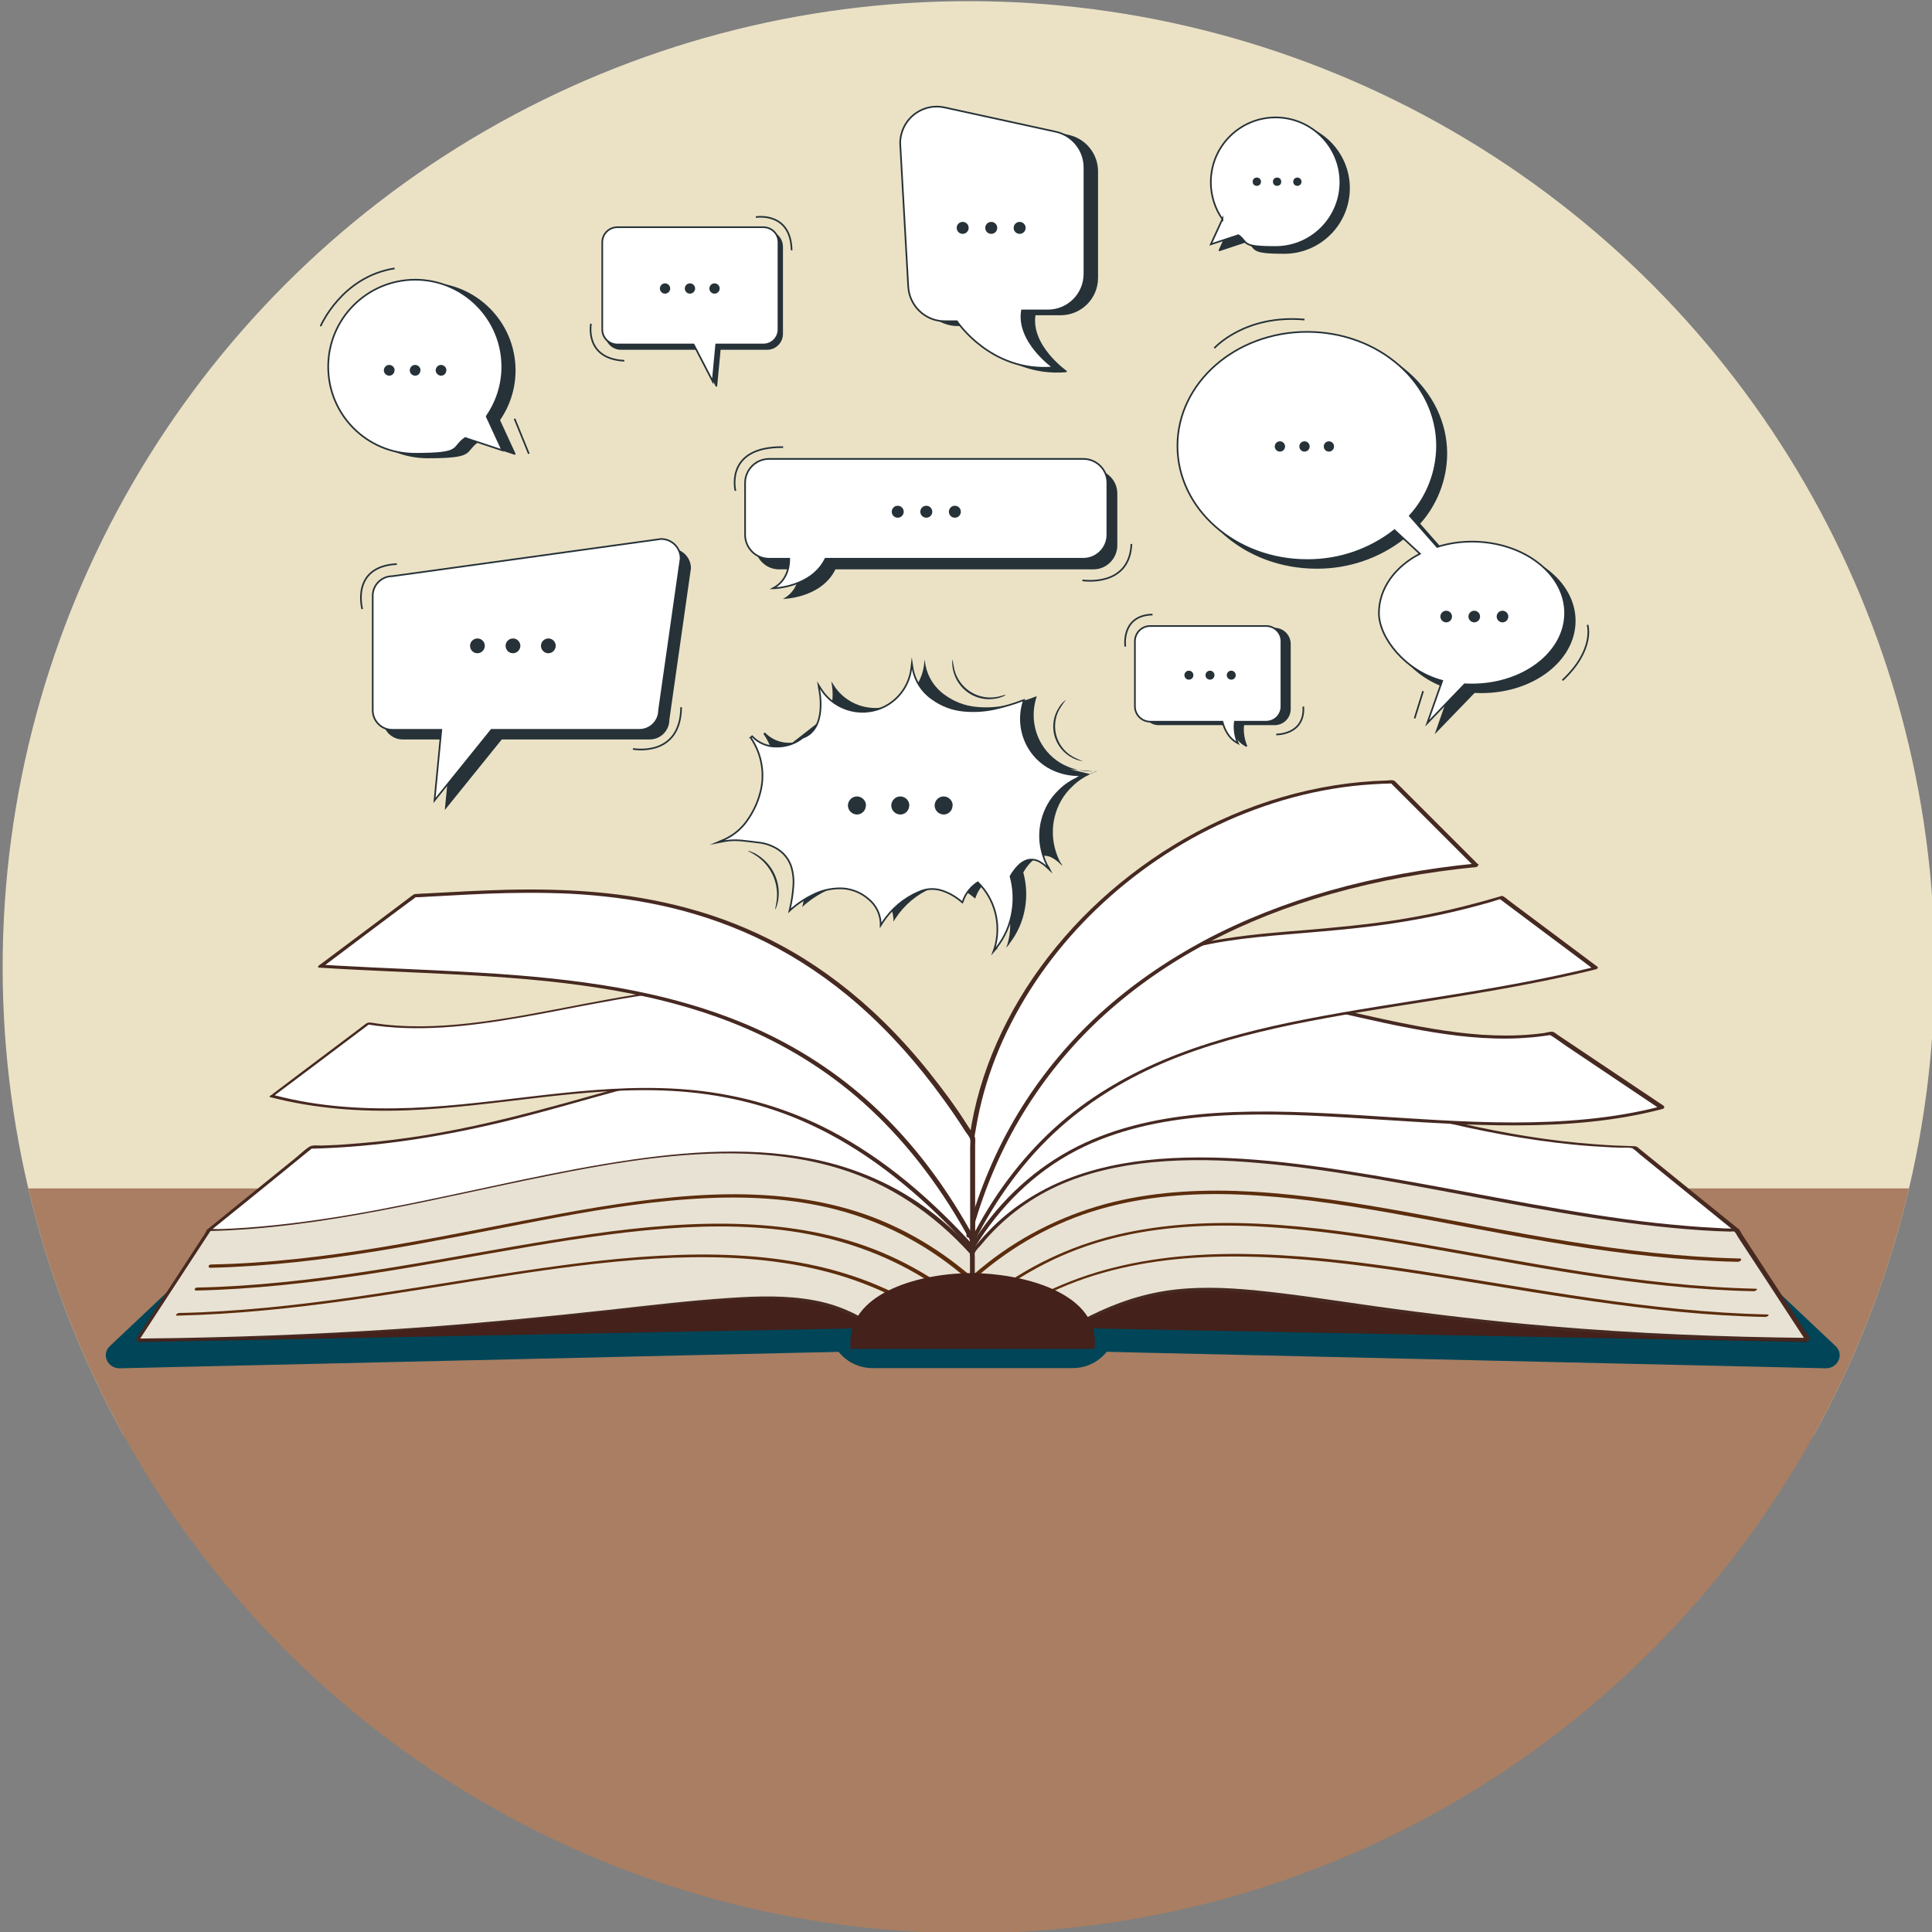 <?xml version="1.0" encoding="UTF-8"?>
<svg id="Layer_3" xmlns="http://www.w3.org/2000/svg" xmlns:xlink="http://www.w3.org/1999/xlink" version="1.1" viewBox="0 0 1163.2 1163.2">
  <rect x="0" y="0" width="1163.2" height="1163.2" fill="#808080" stroke="none"/>
  <!-- Generator: Adobe Illustrator 29.1.0, SVG Export Plug-In . SVG Version: 2.1.0 Build 142)  -->
  <defs>
    <style>
      .st0, .st1 {
        fill: none;
      }

      .st2, .st3, .st1 {
        stroke-miterlimit: 10;
      }

      .st2, .st3, .st1, .st4 {
        stroke: #263238;
      }

      .st2, .st5 {
        fill: #fff;
      }

      .st6 {
        fill: #004558;
      }

      .st3, .st7, .st4 {
        fill: #263238;
      }

      .st8 {
        fill: #ebe2c6;
      }

      .st9 {
        fill: #44211a;
      }

      .st10 {
        fill: #5c2d0d;
      }

      .st11 {
        fill: #e8e2d4;
      }

      .st4 {
        stroke-linecap: round;
        stroke-linejoin: round;
      }

      .st12 {
        fill: #a97e62;
      }

      .st13 {
        fill: #462921;
      }

      .st14 {
        clip-path: url(#clippath);
      }
    </style>
    <clipPath id="clippath">
      <circle class="st0" cx="583.2" cy="582.3" r="581.6"/>
    </clipPath>
  </defs>
  <g class="st14">
    <g>
      <rect class="st8" x="-13.3" y="-11.4" width="1184.8" height="875.6" rx="12" ry="12"/>
      <rect class="st12" x="-21.8" y="715.5" width="1209.9" height="491.4"/>
      <path class="st6" d="M588.2,812.1l510.8,11.7c7.6.2,11.5-8.4,6.1-13.4l-69.6-65.7-432.3-5.2-15,72.6h0Z"/>
      <path class="st6" d="M525.3,729.9h120.6c14.5,0,26.2,11.8,26.2,26.2v41.4c0,14.5-11.8,26.2-26.2,26.2h-120.6c-14.5,0-26.2-11.8-26.2-26.2v-41.4c0-14.5,11.8-26.2,26.2-26.2Z"/>
      <path class="st6" d="M583.1,812.1l-510.8,11.7c-7.6.2-11.5-8.4-6.1-13.4l69.6-65.7,445.6-10.2,1.8,77.6h0Z"/>
      <polygon class="st9" points="588.5 798.5 1088.6 808 1056.9 771.5 589.3 760.8 588.5 798.5"/>
      <g>
        <path class="st5" d="M1045.6,740.6l-61.5-49.9c-179.1-3.9-267.3-108.7-398.4-5.4v75.1c409.4,44,459.9-19.8,459.9-19.8Z"/>
        <path class="st13" d="M1046.9,740.1c-8.7-7.1-17.4-14.1-26.2-21.2l-33.7-27.3c-1.1-.9-1.5-1.5-3-1.5-7.5-.2-15-.5-22.5-1.1-14.3-1-28.5-2.7-42.7-5-25.5-4.1-50.6-10-75.5-16.7-22.2-6-44.2-12.5-66.5-18-20.1-4.9-40.5-8.8-61.2-9.8-20.4-.9-40.8,1.3-60.4,7.2-22.8,6.9-43.8,18.5-63,32.5-1.3,1-2.7,2-4,3-.7.5-1.3,1-2,1.5-.5.4-1.8,1.1-2.1,1.7-.1.3,0,.5,0,.8-.1,1.7,0,3.5,0,5.2v69.3c0,0,.1.2.3.2,36.7,3.9,73.4,7.3,110.2,10,30.5,2.2,61.1,3.9,91.8,4.8,24.8.7,49.6,1,74.4.5,19.5-.4,39.1-1.3,58.6-2.8,15.1-1.2,30.2-2.9,45.3-5.2,11.2-1.7,22.3-3.8,33.3-6.6,7.9-2,15.7-4.2,23.2-7,5.1-1.9,10.1-4,14.9-6.6,2.8-1.5,5.4-3.1,7.9-5,.7-.5,2.4-1.5,2.7-2.4,0,0,.1-.2.2-.2.2-.2-2.3-.2-2.8.5.2-.2,0,.1-.2.2-.4.4-.8.7-1.2,1.1-1.8,1.5-3.2,2.5-5.2,3.7-3.5,2.1-6.7,3.7-10.5,5.4-5.3,2.3-11.4,4.5-17.1,6.2-8.4,2.5-17,4.6-25.6,6.3-11.6,2.3-23.4,4.2-35.2,5.6-15.3,1.9-30.7,3.2-46.1,4.1-19.6,1.2-39.2,1.7-58.8,1.8-24,.2-48.1-.3-72.1-1.3-29.2-1.1-58.3-2.9-87.5-5.1-16.6-1.3-33.2-2.7-49.8-4.2-8.8-.8-17.5-1.7-26.3-2.6-4.8-.5-9.6-1-14.4-1.5-1.9-.2-4.5,0-6.3-.7-1.7-.6-.4.4-.7-.2-.2-.4,0-1.3,0-1.7v-71.5c0-.4-.2-1.2,0-1.5.1-.3.4-.3.7-.6,1.6-1.1,3.1-2.4,4.6-3.5,20.5-15.4,43.3-28.1,68.2-34.8,21.1-5.7,43-6.7,64.7-4.6s44.5,7.5,66.3,13.3c24.1,6.4,48,13.5,72.3,19.5,27.3,6.7,55.1,12,83.1,14.8,7.8.8,15.6,1.3,23.5,1.7,1.8,0,3.6.2,5.5.2,2,0,4.4-.2,6.3.2.5.1.5,0,1,.5,1.6,1,3,2.5,4.5,3.7,2.7,2.2,5.3,4.3,8,6.5,13.4,10.9,26.8,21.7,40.2,32.6,2.8,2.2,5.5,4.5,8.2,6.7.6.5,3.1-.7,2.7-1h0Z"/>
      </g>
      <g>
        <path class="st5" d="M1000.8,666.8l-66.6-44.6c-117.3,20-251.6-103.8-348.6,63.3v65.4c86.5-141.1,270.6-46,415.2-84.1h0Z"/>
        <path class="st13" d="M1002,666c-9.2-6.1-18.3-12.3-27.5-18.4-12.2-8.2-24.4-16.3-36.6-24.5-.8-.5-1.6-1.3-2.5-1.7-1.5-.7-4.4.4-6,.6-2.4.3-4.9.6-7.3.8-9.9.9-19.8.8-29.7.2-20.4-1.4-40.5-5.3-60.5-9.6-20.2-4.4-40.3-9.3-60.6-12.9-19.5-3.4-39.4-5.7-59.2-4.5-19.7,1.2-39.2,6-56.7,15.2-20.9,11-38.3,27.4-52.5,46.1-4.3,5.6-8.4,11.5-12.2,17.5-2.1,3.3-4.2,6.5-6.1,9.9-.4.8-.4.8-.5,1.5-.2,5.3,0,10.7,0,15.9v48.9c0,1.4,2.4.7,2.8,0,15-24.4,35.5-45,61.1-58.3,23.9-12.4,50.5-18,77.1-20.3,28.9-2.5,57.9-1.2,86.8.5,30.1,1.8,60.2,4.2,90.4,4.6,29.5.4,59.3-1,88.2-7.3,3.5-.8,7-1.6,10.4-2.5,1.8-.5,1.3-2.2-.5-1.7-29.1,7.6-59.3,9.8-89.3,9.8-30.5,0-60.9-2.4-91.3-4.3-29.2-1.8-58.6-3.3-87.8-1.4-26.9,1.8-54,6.6-78.6,17.9-25.5,11.7-46.9,30.2-63,53.1-2.2,3.2-4.3,6.4-6.4,9.7h2.8v-58.8c0-2-.1-3.9,0-5.9,0-.6,0-.6.3-1.2.8-1.8,2-3.4,3-5.1s2-3.3,3-4.9c13.6-21.3,30.3-41,51.4-55.2,16.7-11.2,35.7-18.2,55.6-20.8,19.3-2.5,39-1.3,58.2,1.5,20.2,3,40,7.6,59.9,12.1s39.6,8.7,59.7,11.1c9.7,1.1,19.5,1.8,29.4,1.7,4.9,0,9.8-.3,14.6-.7,2.4-.2,4.7-.5,7.1-.8,1.1-.2,2.3-.3,3.4-.5.6,0,1.2,0,.4-.4,0,0,0,0,0,0,3.3,1.8,6.4,4.3,9.5,6.4,6.5,4.4,13,8.7,19.5,13.1,11.8,7.9,23.5,15.8,35.3,23.7.7.5,1.4,1,2.1,1.4.9.6,3.5-.7,2.3-1.5h0Z"/>
      </g>
      <polygon class="st9" points="582.8 798.5 82.6 808 114.3 771.5 581.9 760.8 582.8 798.5"/>
      <g>
        <path class="st5" d="M125.7,740.6l61.5-49.9c179.1-3.9,267.3-108.7,398.4-5.4v69.2c-409.4,44-459.9-13.9-459.9-13.9Z"/>
        <path class="st13" d="M126.8,740.9c6.9-5.6,13.8-11.2,20.8-16.8,11.1-9,22.1-17.9,33.1-26.9,2.5-2.1,5.1-4.1,7.6-6.2l-1.7.6c41.7-.9,82.7-7.7,123.1-17.8,33.6-8.4,66.6-19.2,100.5-26.4,30.5-6.5,62-9.4,92.7-2.5,16.5,3.7,32.2,10,47,18.1,8.6,4.7,16.8,10,24.7,15.7,2.3,1.6,4.5,3.3,6.7,5,.7.5,2.6,1.5,2.8,2,.3.8,0,2.1,0,2.9v66l1.6-1c-36.5,3.9-73.1,7.4-109.8,10.1-30.4,2.3-60.8,4.1-91.3,5.2-24.5.9-49.1,1.3-73.6,1.1-19.5-.2-39-.8-58.4-2-15.1-1-30.1-2.3-45-4.2-11.1-1.5-22.2-3.2-33.1-5.6-7.7-1.7-15.4-3.6-22.9-6.1-4.9-1.6-9.7-3.4-14.3-5.6-2.7-1.3-5.3-2.7-7.7-4.4-.7-.5-1.5-1.4-2.5-2,0,0,0,0,0,0-.7-.8-3.5.3-2.7,1.2.5.6,1.1,1,1.7,1.5,2,1.6,4.2,2.9,6.5,4,4.1,2.2,8.4,3.9,12.8,5.5,6.8,2.5,13.8,4.4,20.9,6.2,10.1,2.4,20.3,4.3,30.6,5.8,14,2.1,28,3.6,42.1,4.7,18.4,1.5,36.8,2.3,55.3,2.7,23.5.5,47.1.3,70.6-.3,28.9-.8,57.9-2.2,86.7-4.1,35.2-2.3,70.3-5.3,105.4-8.8,9.5-1,19-1.9,28.5-3,.4,0,1.6-.4,1.6-1v-66.6c0-1.3.3-2.5-.7-3.4-4.9-4.3-10.5-8-16-11.7s-10.5-6.8-15.9-9.9c-9.8-5.5-20-10.3-30.7-14-19.2-6.8-39.5-9.9-59.8-9.7-20.2.2-40.3,3.5-60,8-21.7,4.9-43,11.2-64.4,17.1-24,6.6-48.2,12.8-72.8,17.3-13.4,2.5-26.8,4.4-40.3,5.8-7.1.7-14.3,1.3-21.4,1.8-3.9.2-7.8.4-11.7.5-2.2,0-5.4-.5-7.3.8-2.9,1.9-5.5,4.5-8.2,6.7-6,4.8-11.9,9.7-17.9,14.5-11.1,9-22.3,18-33.4,27.1-.7.5-1.3,1.1-2,1.6-1.3,1,1.6,1.2,2.3.5h0Z"/>
      </g>
      <g>
        <path class="st11" d="M82.7,806.4l43-65.8c179.1-3.9,364.1-122.5,475.6,33.6l-75,25.5c-58.4-43.9-130,3.7-443.6,6.7h0Z"/>
        <path class="st13" d="M84.2,806.2c12.6-19.2,25.1-38.5,37.7-57.7,1.8-2.7,3.5-5.4,5.3-8.1l-2.1.8c34.9-.8,69.6-5.8,103.9-12.3s68.1-14.4,102.2-21.2c32-6.4,64.3-12,96.9-13.1,29.8-1,60.1,2,88.1,12.7,29.7,11.4,55,31.3,75,55.9,3,3.7,5.9,7.5,8.7,11.4l.9-.7c-21.8,7.4-43.7,14.9-65.5,22.3-3.1,1.1-6.3,2.1-9.4,3.2l1.9-.2c-11.1-8.3-23.9-13.8-37.5-16.3-16.6-3.1-33.7-2.6-50.4-1.5-24.8,1.6-49.4,4.6-74.1,7.3-35.7,3.9-71.4,7.4-107.2,10.1-50.6,3.7-101.2,5.9-151.9,6.8-7.6.1-15.2.2-22.8.3-.6,0-3.3,1.2-1.9,1.2,34.8-.3,69.6-1.2,104.3-2.8,28.6-1.3,57.2-3.1,85.7-5.4,23-1.8,46-4,68.9-6.4,18.2-1.9,36.4-4,54.7-5.9,14.3-1.5,28.6-3,42.9-3.9,11.2-.7,22.5-1.1,33.7-.4,9.1.6,18.2,1.9,26.9,4.6,8.2,2.5,15.9,6.3,22.9,11.2,1.8,1.2,3,2.7,5.2,2.1,1.4-.4,2.9-1,4.3-1.5,7-2.4,14-4.8,21-7.2,15.5-5.3,31-10.6,46.5-15.8,1-.3,2-.7,3-1,.1,0,1.1-.5.9-.7-13.1-18.3-28.7-34.9-47.1-47.9-16.2-11.5-34.4-19.9-53.5-25.2-39.4-10.8-81.2-8.5-121.2-2.8-45.8,6.6-90.8,17.8-136.2,26.9-23.2,4.7-46.6,8.8-70.1,11.6-11.7,1.4-23.5,2.5-35.3,3.1-2.8.1-5.6.3-8.4.3-1.8,0-5-.5-6.5.8-.5.5-.9,1.3-1.2,1.9-13.6,20.8-27.1,41.5-40.7,62.3-.4.6-.8,1.2-1.2,1.8-.2.3,2.4.2,2.9-.5h0Z"/>
      </g>
      <g>
        <path class="st11" d="M1088.5,806.4l-43-65.8c-165.7-3.6-373.3-103.3-459.9,13.9v30.3l59,14.9c94-54.8,130.2,3.7,443.8,6.8h0Z"/>
        <path class="st13" d="M1089.8,805.8c-5.8-8.9-11.6-17.8-17.4-26.6-7.9-12-15.7-24.1-23.6-36.1-.5-.8-1.1-2.3-1.9-3-1-.8-3.1-.4-4.3-.4-3.1,0-6.1-.2-9.2-.4-12.2-.6-24.4-1.7-36.6-3-25.3-2.8-50.5-7-75.6-11.5-25.3-4.6-50.6-9.5-75.9-14-24.2-4.3-48.5-8.3-72.9-11-22.3-2.4-44.8-3.7-67.3-2.5-20.1,1.1-40.3,4.3-59.3,11.3-17.9,6.6-34.5,16.7-48.1,30.1-3.5,3.5-6.8,7.1-9.9,10.9-1.1,1.3-3.3,3.4-3.8,5.1-.2.6,0,1.5,0,2.2v28.1c0,.4.2.5.6.6,13,3.3,26.1,6.6,39.1,9.9,6.2,1.6,12.4,3.1,18.7,4.7,2.1.5,3.2-.1,5.1-1.2,2.6-1.5,5.3-2.9,8-4.3,9.6-5,19.7-9.2,30.1-12.1,9.6-2.7,19.5-4.3,29.5-5,10.8-.7,21.6-.3,32.4.5,12.9,1,25.7,2.7,38.5,4.4,15.8,2.2,31.6,4.5,47.4,6.7,19.8,2.7,39.7,5.2,59.7,7.3,24.9,2.7,49.9,4.8,74.9,6.4,31.3,2,62.6,3.3,93.9,3.9,8.7.2,17.3.3,26,.4,1.1,0,3.1-1.7,1.1-1.7-51.8-.5-103.6-2.6-155.3-7-35.5-3-70.9-7.2-106.2-12.1-24.1-3.4-48.1-7.2-72.3-9.6-18-1.7-36.3-2.4-54.2.5-17.9,2.9-34.8,9.4-50.7,18-2.3,1.2-4.5,2.5-6.7,3.8l1.8-.3c-17.2-4.3-34.5-8.7-51.8-13-2.4-.6-4.9-1.2-7.3-1.8l.6.6v-28c0-.6-.2-1.6,0-2.2.5-1.6,2.7-3.6,3.8-4.9,12.3-15.1,27.9-27.1,45.6-35.3,17.9-8.2,37.4-12.5,57-14.4,21.8-2.1,43.8-1.5,65.6.5,24,2.1,47.8,5.7,71.5,9.8,24.8,4.3,49.4,9.1,74.1,13.7,24.8,4.6,49.7,9,74.8,12.3,11.9,1.6,23.9,2.9,35.8,3.9,5.9.5,11.9.9,17.8,1.2,2.9.1,5.9.2,8.8.3,1.2,0,2-.3,2.6.1.9.8,1.6,2.5,2.3,3.5,1.4,2.2,2.9,4.5,4.4,6.7,4.2,6.4,8.4,12.8,12.6,19.2,7.4,11.3,14.8,22.7,22.2,34,.4.7.9,1.3,1.3,2,.5.8,3.3-.1,2.7-1.1h0Z"/>
      </g>
      <g>
        <path class="st5" d="M163.8,659.6l58-43.6c117.3,20,266.7-97.6,363.8,69.5v65.4c-153.4-169.8-277.2-53.2-421.8-91.3h0Z"/>
        <path class="st13" d="M164.9,659.8c6.5-4.9,13.1-9.8,19.6-14.7,10.4-7.8,20.8-15.7,31.2-23.5,2.4-1.8,4.8-3.6,7.2-5.4l-2.1.5c15,2.5,30.3,2.8,45.5,1.9s31.7-3.3,47.3-6c16.3-2.8,32.5-6.2,48.7-9.1,16.2-3,32.5-5.7,48.9-7.2s31.9-1.8,47.7,0,31.4,5.7,46,12.3c16,7.2,30.5,17.6,43,29.9,7.2,7.1,13.8,14.8,19.8,22.8,3.4,4.6,6.7,9.3,9.8,14.1,1.6,2.5,3.1,5,4.6,7.5.6,1,1.6,2.2,1.8,3.3.2,1,0,2.3,0,3.4v61.9l2.8-.9c-25-27.6-53.4-52.5-86.5-69.8-25.6-13.4-53.5-21.5-82.1-24.4-26.6-2.7-53.3-1.1-79.8,1.7-26.7,2.8-53.4,6.7-80.2,8.4s-55.6,1.1-82.7-4.7c-3.6-.8-7.1-1.6-10.6-2.5-.6-.2-1.5,0-2,.3-.2.2-1,.7-.3.9,26.9,7,54.6,9,82.3,8,26.8-1,53.3-4.6,79.9-7.7,26.5-3,53.3-5.5,80-4,28.4,1.6,56.3,7.9,82.2,19.8,32.7,14.9,61.3,37.7,86.3,63.3,3.7,3.8,7.4,7.8,11,11.7.5.6,2.8,0,2.8-.9v-59.7c0-1.7.2-3.6,0-5.3-.2-1.3-1.2-2.4-1.8-3.5-1.9-3.2-3.9-6.4-5.9-9.5-13.5-20.6-30.1-39.5-50.6-53.4-16.9-11.4-35.9-18.9-55.9-22.6-19.8-3.6-40-3.5-60-1.7-20.7,1.9-41.2,5.6-61.6,9.5s-40.7,8-61.2,10.7c-19.4,2.5-39.2,3.8-58.7,1.6-2.4-.3-4.8-.6-7.1-1-1.4-.2-2.4-.4-3.7.4-1.1.7-2.2,1.7-3.3,2.5-5.4,4.1-10.8,8.1-16.2,12.2-12.1,9.1-24.1,18.1-36.1,27.2-.8.6-1.5,1.2-2.3,1.7-1.2.9,1.6.7,2.3.3h0Z"/>
      </g>
      <g>
        <path class="st5" d="M960.6,582.8l-56.8-42.5c-150.6,46.5-214-21.8-318.3,145.2v61.3c74.1-145.6,219.6-126,375-164h0Z"/>
        <path class="st13" d="M962,582.2c-9.4-7-18.7-14-28.1-21-6.5-4.8-12.9-9.7-19.4-14.5-2.2-1.6-4.4-3.3-6.5-4.9-.9-.7-1.8-1.5-2.8-2.1-.7-.4-1.3-.3-2.1,0-1.5.4-3,.9-4.5,1.3-2.8.8-5.7,1.7-8.6,2.4-5.5,1.5-11,2.9-16.6,4.2-10.4,2.4-20.8,4.4-31.3,6.1-18.3,2.9-36.8,4.6-55.2,6.2-16.1,1.3-32.2,2.5-48.2,5-15.1,2.3-30,5.9-44.2,11.8-15.6,6.4-29.9,15.4-42.8,26.2-16.9,14.1-31.4,31-44.5,48.7-4,5.4-7.9,11-11.7,16.5-2,3-4,6-6,9-1,1.5-2,3-2.9,4.6-.8,1.2-2.2,2.7-2.5,4.1-.3,1,0,2.5,0,3.5v57.8c0,1.2,2.4.6,2.8-.1,13-25.4,29.8-48.9,51.2-68,19-17,41-30.1,64.4-39.9,24.3-10.1,49.8-16.8,75.6-22.2,27.5-5.7,55.4-9.9,83.1-14.3,29.7-4.7,59.4-9.7,88.7-16.4,3.7-.8,7.3-1.7,10.9-2.6,1.8-.4,1.3-2-.4-1.5-29.7,7.3-59.8,12.6-89.9,17.4-28.2,4.5-56.5,8.7-84.6,14.2-26.1,5.1-52,11.5-76.8,21-23.9,9.2-46.6,21.5-66.4,37.7-21.6,17.7-39.3,39.8-53,64.2-1.9,3.4-3.7,6.8-5.5,10.2h2.8v-59.9c0-.4,0-.8,0-1.2.2-1.1,1.2-2.2,1.8-3.1,3.1-4.9,6.3-9.8,9.6-14.7,5.8-8.6,11.9-17.1,18.4-25.3,10.6-13.5,22.2-26.3,35.3-37.5,10.4-8.9,21.8-16.7,34-22.8,10.9-5.4,22.5-9.4,34.3-12.2,11.8-2.8,23.9-4.5,36-5.8,13.2-1.4,26.4-2.3,39.5-3.5,14.8-1.3,29.6-2.8,44.3-5.1,17-2.6,33.9-6.2,50.5-10.7,4.5-1.2,8.9-2.5,13.3-3.9l-1.5-.2c6.4,4.8,12.8,9.6,19.2,14.4,10.2,7.6,20.3,15.2,30.5,22.8,2.3,1.8,4.7,3.5,7,5.3.8.6,3.5-.5,2.7-1.2h0Z"/>
      </g>
      <g>
        <path class="st5" d="M888.6,521.1l-50.2-50.1c-127.5,1.9-240,104.5-253.6,217l-1.4,56.2c34.4-129.3,145.9-207.4,305.2-223.1Z"/>
        <path class="st13" d="M889.9,520.4c-6.2-6.2-12.4-12.4-18.6-18.6-9.2-9.2-18.3-18.3-27.5-27.5l-3.3-3.3c-.2-.2-.4-.5-.7-.7-1.1-.9-3.1-.5-4.5-.4-10.8.3-21.6,1.3-32.2,3-21.1,3.4-41.7,9.4-61.3,17.8-19.5,8.3-37.9,18.9-55,31.4-16.8,12.3-32.3,26.4-45.9,42.1s-25,32.2-34.3,50.2c-9.1,17.5-16,36.1-20.2,55.3-1,4.8-1.9,9.6-2.6,14.4-.2,1.8-.5,3.5-.5,5.2-.1,4.9-.2,9.8-.4,14.7-.3,12.5-.6,25.1-1,37.6,0,.8,0,1.6,0,2.5,0,1.6,2.6,1,2.9-.2,6.5-24.3,16-47.8,28.7-69.5,12.3-21,27.4-40.3,44.9-57.3s38.2-32.3,59.9-44.6c23.1-13.1,47.7-23.5,73.1-31.3,27.9-8.7,56.7-14.4,85.8-17.9,3.8-.5,7.5-.8,11.3-1.2,1.6-.2,2.2-2.3.2-2.2-29.8,2.9-59.5,8.2-88.4,16.4-26.2,7.5-51.7,17.4-75.7,30.2-22.3,12-43.4,26.5-62.1,43.5-18.2,16.6-34,35.5-47.1,56.3-13.4,21.3-23.7,44.6-30.9,68.7-.9,3-1.8,6-2.5,9l2.9-.2c.2-6.3.3-12.7.5-19,.3-10.1.5-20.2.8-30.4,0-2.2,0-4.5.2-6.8.2-2.8.7-5.6,1.2-8.3.6-3.6,1.3-7.2,2.1-10.8,3.2-14.5,8-28.6,14.1-42.2,6.3-13.9,13.9-27.1,22.6-39.6,8.9-12.7,18.8-24.5,29.7-35.4,11.1-11.1,23.2-21.3,36-30.4,13-9.2,26.7-17.3,41.1-24.1,14.5-6.9,29.7-12.5,45.2-16.7,15.7-4.2,31.8-6.9,47.9-7.9,4-.3,8-.4,12.1-.5l-1.2-.4c5.6,5.6,11.3,11.3,16.9,16.9,9,9,18,18,27,27,2.1,2.1,4.2,4.2,6.2,6.2.9.9,3.7-.3,2.7-1.3h0Z"/>
      </g>
      <path class="st10" d="M585.2,768.9c-21.8-18.9-47.2-33.2-74.9-41.1-26.6-7.6-54.5-9.6-82.1-8.5-30,1.2-59.8,5.8-89.4,11.2-32.3,5.9-64.5,12.7-96.8,18.3-33.7,5.9-67.7,10.6-101.9,12.1-4.3.2-8.6.3-13,.4-1.6,0-2.3,2-.3,2,34.2-.8,68.1-4.8,101.8-10.3,32.1-5.3,64-11.9,95.9-18,29.9-5.7,59.9-10.9,90.3-13,27.9-2,56.2-1.3,83.6,5,27.6,6.4,53.3,18.7,75.7,36.2,3,2.3,5.9,4.8,8.8,7.3.9.8,3.5-.5,2.2-1.6h0Z"/>
      <path class="st10" d="M587.9,768.9c21.8-19,47.2-33.2,75-41.1,27-7.7,55.2-9.7,83.2-8.6,30.3,1.2,60.4,5.7,90.2,10.9,31.9,5.6,63.7,12.1,95.7,17.5,33.7,5.7,67.6,10.2,101.7,11.7,4.2.2,8.4.3,12.7.4,1.4,0,3-2,1-2-34.6-.8-69-4.8-103.1-10.3-32.7-5.2-65.2-11.8-97.8-17.7-30.4-5.5-61-10.4-91.9-12.2-28.1-1.6-56.5-.5-83.9,6.1-27.6,6.7-53.5,19.1-75.9,36.6-3,2.4-6,4.8-8.9,7.3-1.5,1.3.8,2.2,1.9,1.3h0Z"/>
      <path class="st10" d="M585.9,788.4c-21.9-19.1-47.5-33.4-75.4-41.6-27.4-8.1-56.1-10.5-84.5-10-31,.6-61.8,4.7-92.3,9.6-33,5.3-65.8,11.6-98.8,16.9-34.3,5.5-68.8,10-103.4,11.5-4.3.2-8.6.3-12.8.4-1.5,0-2.3,1.9-.3,1.8,34.4-.8,68.7-4.7,102.7-9.8,32.8-5,65.4-11.2,98-16.7,30.7-5.2,61.5-9.8,92.6-11.5,28.6-1.5,57.7-.4,85.6,6.3,28,6.7,54.2,19,76.9,36.7,3.1,2.4,6.1,4.9,9.1,7.5.9.8,3.6-.4,2.7-1.2h0Z"/>
      <path class="st10" d="M588.6,788.2c22.1-19.2,48-33.4,76.3-41.3,27.8-7.8,56.8-9.7,85.5-8.8,31.1,1.1,62,5.4,92.6,10.5,32.7,5.4,65.3,11.7,98,17,33.8,5.5,67.8,9.9,102,11.4,4.3.2,8.6.3,12.9.4,1,0,3.1-1.4,1.2-1.5-35.2-.8-70.2-4.9-104.9-10.3-33.4-5.2-66.6-11.6-99.9-17.3-31.2-5.3-62.5-10-94.1-11.5-28.8-1.4-58,0-86.1,6.7-28,6.8-54.3,19.2-77,37-3,2.3-5.9,4.8-8.8,7.3-1.2,1,1.7.9,2.3.3h0Z"/>
      <g>
        <path class="st5" d="M193,581.9l56.8-42.5c93.7-4.8,231.6-21,335.9,146.1v61.3c-92.5-170.5-250.9-155.6-392.6-164.9h0Z"/>
        <path class="st13" d="M193.9,582.4c8.9-6.7,17.8-13.3,26.6-20,6.4-4.8,12.7-9.5,19.1-14.3l7-5.2c1.2-.9,2.6-1.7,3.7-2.8,0,0,.2-.1.3-.2,0-.3-.7.5-.7.3,0,0,1.5,0,1.5,0,1.9,0,3.8-.2,5.7-.3,3.8-.2,7.5-.4,11.3-.6,8-.4,16-.9,24-1.2,17.1-.7,34.2-.8,51.3,0,18.3,1,36.5,3.2,54.5,7.1,19.3,4.2,38.1,10.4,56,18.7,19.8,9.2,38.4,21,55.3,34.8,19.8,16.2,37.3,35,52.7,55.3,4.4,5.8,8.6,11.6,12.7,17.6,2.2,3.2,4.2,6.3,6.3,9.6.9,1.3,2.2,2.8,2.8,4.3,0,.2,0,.1.1.3.3,1.5,0,3.3,0,4.8v56.2l2.8-.8c-16.2-29.9-36.5-57.7-61.6-80.7-21.3-19.6-45.9-35.4-72.4-47-25.6-11.2-52.7-18.6-80.1-23.5s-56-7.5-84.2-9.2-56.8-2.6-85.1-4.2c-3.4-.2-6.7-.4-10.1-.6-1.2,0-3,1.7-1.1,1.8,28,1.8,56.1,2.7,84.2,4.2,28.1,1.5,56.2,3.6,84.1,8,27.6,4.3,54.9,10.9,80.9,21.2,26.7,10.6,51.8,25.3,73.7,43.9,25,21.3,45.7,47.2,62.4,75.5,2.3,3.9,4.5,7.8,6.7,11.8.4.8,2.8.2,2.8-.8v-57c0-1.3.2-2.9,0-4.2,0-.3-.1-.5-.3-.8-.9-1.8-2.2-3.4-3.2-5.1-2.1-3.2-4.2-6.4-6.3-9.5-15.2-22.3-32.6-43.2-52.5-61.5-16.7-15.3-35.1-28.7-55.1-39.4-17.8-9.6-36.7-17-56.1-22.2-18.2-4.9-36.8-8-55.6-9.6-17.5-1.5-35.2-1.8-52.8-1.4-16.1.4-32.2,1.3-48.3,2.2-1.8,0-3.7.2-5.5.3-1,0-1.8,0-2.7.6-1.2.8-2.4,1.8-3.6,2.7-5.4,4-10.7,8-16.1,12.1-11.6,8.7-23.1,17.3-34.7,26-.7.5-1.5,1.1-2.2,1.6-1.6,1.2.8,1.8,1.9,1h0Z"/>
      </g>
      <path class="st10" d="M583.9,808.5c-22.2-19.3-48.1-33.6-76.3-42.1-27.9-8.4-57.2-11.2-86.3-11.1-31.8.2-63.5,3.7-95,8.2-33.6,4.8-67.1,10.6-100.7,15.6-34.7,5.2-69.6,9.5-104.6,11-4.4.2-8.7.3-13.1.4-1.1,0-3.1,1.7-1.1,1.6,34.6-.8,69-4.4,103.2-9.2,33.6-4.7,67.1-10.5,100.6-15.6,31.7-4.8,63.6-8.9,95.7-10.1,29.5-1,59.2.5,88,7.6,28.3,6.9,55.1,19.5,78.1,37.5,3,2.4,6,4.8,8.9,7.4.8.7,3.5-.5,2.7-1.1h0Z"/>
      <path class="st10" d="M586.5,808.2c22.4-19.5,48.7-33.7,77.3-41.8,28.4-8.1,58-10.4,87.4-9.8,32,.6,63.9,4.5,95.6,9.2,33.5,5,66.8,10.9,100.2,15.9,34.2,5.1,68.5,9.4,103.1,10.8,4.3.2,8.5.3,12.8.4,1,0,3.1-1.4,1.2-1.5-35.5-.8-70.8-4.7-105.9-9.8-34.1-4.9-68.1-11-102.2-16.2-32.1-4.9-64.3-9.1-96.8-10.2-29.6-1-59.5.7-88.3,7.9-28.2,7-54.8,19.5-77.8,37.3-3.1,2.4-6,4.9-9,7.4-1.2,1,1.7.9,2.3.3h0Z"/>
      <path class="st9" d="M659.2,808c0-30.5-44.8-41.3-73.6-41.5-30-.2-73.6,11-73.6,41.5s0,2.7.2,4.1h146.8c.1-1.3.2-2.7.2-4.1h0Z"/>
      <path class="st7" d="M466.7,547.6c-.2,0,.6-2.3,1-6.2,1-10.2-3.6-20.1-12-25.9-3.1-2.2-5.5-3-5.4-3.2.6,0,1.1.2,1.7.4,1.5.6,2.9,1.2,4.2,2.1,9,5.7,13.9,16.1,12.4,26.7-.2,1.5-.6,3.1-1.1,4.5-.4,1-.7,1.6-.8,1.5h0Z"/>
      <path class="st7" d="M652.2,458.2c-.6,0-1.3,0-1.9-.2-1.7-.4-3.3-1-4.8-1.8-10.3-5.4-14.4-18.1-9-28.5.2-.4.4-.7.6-1,.8-1.5,1.9-2.9,3.1-4.1.9-.8,1.5-1.2,1.5-1.1-1.5,1.8-2.7,3.7-3.9,5.6-5.5,10.1-1.9,22.7,8,28.4,2,1.1,4.1,2,6.2,2.8h0Z"/>
      <path class="st7" d="M605.3,418.5c-.5.4-1,.7-1.6.9-1.5.6-3.2,1.1-4.8,1.3-11.5,1.8-22.3-5.6-25-16.9-.4-1.6-.6-3.3-.6-5,0-.6,0-1.2.2-1.8.3,2.2.7,4.4,1.2,6.5,2.9,10.6,13.1,17.6,24.1,16.3,4.1-.5,6.4-1.7,6.5-1.5h0Z"/>
      <path class="st4" d="M549.7,89.2l4.8,85.4c.5,11.8,10.2,21.2,22,21.2h7.3s20.4,31,58,27.8c0,0-22-15.5-18.8-34.3h15.6c12.2,0,22-9.9,22-22v-64.1c0-10.3-7.2-19.3-17.3-21.5l-66.9-14.6c-11.9-2.6-23.6,4.9-26.2,16.8-.4,1.8-.6,3.6-.5,5.4h0Z"/>
      <path class="st2" d="M542,86.8l4.8,85.4c.5,11.8,10.2,21.2,22,21.2h7.3s20.4,31,58,27.8c0,0-22-15.5-18.8-34.3h15.6c12.2,0,22-9.9,22-22v-64.1c0-10.3-7.2-19.3-17.3-21.5l-66.9-14.6c-11.9-2.6-23.6,4.9-26.2,16.8-.4,1.8-.6,3.6-.5,5.4h0Z"/>
      <path class="st4" d="M300.5,252.9c5.9-8.5,9.4-18.8,9.4-29.9,0-28.9-23.5-52.4-52.4-52.4s-52.4,23.4-52.4,52.4,23.4,52.4,52.4,52.4,21.5-3.5,30.1-9.5l22.3,7.4-9.4-20.4h0Z"/>
      <path class="st2" d="M293,250.7c5.9-8.5,9.4-18.8,9.4-29.9,0-28.9-23.5-52.4-52.4-52.4s-52.4,23.4-52.4,52.4,23.4,52.4,52.4,52.4,21.5-3.5,30.1-9.5l22.3,7.4-9.4-20.4h0Z"/>
      <path class="st4" d="M741.2,135.6c-4.4-6.3-7-14-7-22.3,0-21.6,17.5-39,39-39s39,17.5,39,39-17.5,39-39,39-16.1-2.6-22.4-7.1l-16.6,5.5,7-15.2h0Z"/>
      <path class="st2" d="M736,132c-4.4-6.3-7-14-7-22.3,0-21.6,17.5-39,39-39s39,17.5,39,39-17.5,39-39,39-16.1-2.6-22.4-7.1l-16.6,5.5,7-15.2h0Z"/>
      <path class="st4" d="M767.3,378.5h-69.7c-5.1,0-9.2,4.1-9.2,9.2v39.2c0,5.1,4.2,9.2,9.2,9.2h43.5c1.1,4.2,3.5,10,9.3,13,0,0-2.9-6.4-1.8-13h18.8c5.1,0,9.2-4.1,9.2-9.2v-39.2c0-5.1-4.2-9.2-9.2-9.2h0Z"/>
      <path class="st7" d="M658.3,282.7h-189.3c-7.9,0-14.4,6.5-14.4,14.4v31.3c0,7.9,6.5,14.4,14.4,14.4h12.2c0,5.9-1.9,13.6-9.8,17.8,0,0,23-.3,31.6-17.8h155.3c7.9,0,14.4-6.5,14.4-14.4v-31.3c0-7.9-6.5-14.4-14.4-14.4h0Z"/>
      <path class="st2" d="M762.2,376.9h-69.7c-5.1,0-9.2,4.1-9.2,9.2v39.2c0,5.1,4.2,9.2,9.2,9.2h43.5c1.1,4.2,3.5,10,9.3,13,0,0-2.9-6.4-1.8-13h18.8c5.1,0,9.2-4.1,9.2-9.2v-39.2c0-5.1-4.2-9.2-9.2-9.2h0Z"/>
      <path class="st7" d="M404.2,330.3l-161.8,22.4c-6.5,0-11.8,5.3-11.8,11.8v68.9c0,6.5,5.3,11.8,11.8,11.8h29.5l-4.1,42.5,34.3-42.5h89.1c6.5,0,11.8-5.3,11.8-11.8l13-91.3c0-6.5-5.3-11.8-11.8-11.8h0Z"/>
      <path class="st1" d="M218.1,366.7s-7.1-25.6,20.8-27.1"/>
      <path class="st1" d="M381.1,450.9s28.6,5.4,29-25.1"/>
      <path class="st1" d="M455.1,130.7s21.1-3.5,21.5,20"/>
      <path class="st1" d="M355.8,194.9s-4.1,21.1,20.1,22.3"/>
      <path class="st1" d="M731.1,209.6s18.2-20.4,54.3-17.2"/>
      <path class="st1" d="M955.8,376.2s4.7,14.9-15.1,33.4"/>
      <path class="st7" d="M475.2,448.6l25.1-19.6,155.9,37c1-.5,2.1-.9,3.2-1.2l1.1-.4-1,.4c-.8.3-1.8.7-3.2,1.3-4,1.9-7.7,4.4-10.8,7.5-5.2,4.9-8.8,11.2-10.5,18.2-2.3,9.3-1,19.1,3.5,27.6,0,0,.2.2.3.2h0c0,0,.9,1.8.9,1.8l-1.5-1.4c-1.5-1.5-3.3-2.8-5.2-3.8-2-1-4.4-1.2-6.6-.7-2.3.7-4.3,2-5.9,3.8-1.7,1.8-3.2,3.8-4.4,6,1.9,7,2.3,14.4,1,21.6-1.3,7.8-4.6,15.2-9.5,21.4,0,.1,0,.2,0,.4h-.1s0,0-.1,0l-1.6,1.9.8-2.3c4.1-14,.2-29.2-10.2-39.4-4.2,2.7-7.4,6.7-9,11.4l-.3.7-.6-.5c-3.5-3-7.5-5.3-11.9-6.7-4.5-1.4-9.4-1.1-13.7.9-9,3.8-16.5,10.2-21.8,18.3h0c0,0,0,0,0,0,0,0-.2.2-.2.3l-1,1.6v-1.9c-.4-5.5-3-10.5-7.3-14-4.2-3.7-9.5-5.9-15.1-6.4-5.7-.3-11.4.7-16.6,3-5.3,2.4-10.2,5.5-14.6,9.3l-1.3,1.2.4-1.7c.9-4.1,1.6-8.3,1.9-12.5.4-4.3,0-8.6-1.3-12.7-1.4-4.1-4.1-7.6-7.7-10-3.7-2.4-7.9-3.9-12.3-4.3-6.5-.7-12.9-2-19.2-.9,0,0,0,0,0,0h0c0,0-.1,0-.2,0l-5.2,1,4.9-2.1c5.5-2.6,10.2-6.6,13.6-11.7,3.4-4.9,6-10.4,7.5-16.2,3-11.2,1-23.2-5.5-32.8,0,0-.2-.1-.2-.2h0c0,0,0-.2-.1-.2l.9-.8c3.9,4.1,9.4,6.4,15.1,6.2,5.5,0,11-1.8,15.3-5.3,4.1-3.5,7.2-8.2,8.8-13.4,1.6-5.1,2-10.4,1.2-15.7l-.4-2.6,1.4,2.2c8.6,13.8,26.9,18,40.7,9.4,7.5-4.7,12.6-12.6,13.7-21.4l.4-3.3.5,3.3c1.4,7.3,5.6,13.8,11.7,18,5.6,4.1,12.2,6.6,19.1,7.2,6.3.6,12.7.2,18.9-1.2,5.7-1.3,11.2-2.9,16.6-5l.7-.2-.2.7c-3,9.4-1.9,19.5,3.1,28,3.7,6.2,9.3,11.1,16.1,13.8,4.2,1.7,8.6,2.6,13.1,2.7,1.5,0,2.7,0,3.5-.1h1.1l-1.2.2"/>
      <path class="st2" d="M648.5,468.3c1-.5,2.1-.9,3.2-1.2l1.1-.4-1,.4c-.8.3-1.8.7-3.2,1.3-4,1.9-7.7,4.4-10.8,7.5-5.2,4.9-8.8,11.2-10.5,18.2-2.3,9.3-1,19.1,3.5,27.6,0,0,.2.2.3.2h0c0,0,.9,1.8.9,1.8l-1.5-1.4c-1.5-1.5-3.3-2.8-5.2-3.8-2-1-4.4-1.2-6.6-.7-2.3.7-4.3,2-5.9,3.8-1.7,1.8-3.2,3.8-4.4,6,1.9,7,2.3,14.4,1,21.6-1.3,7.8-4.6,15.2-9.5,21.4,0,.1,0,.2,0,.4h-.1s0,0-.1,0l-1.6,1.9.8-2.3c4.1-14,.2-29.2-10.2-39.4-4.2,2.7-7.4,6.7-9,11.4l-.3.7-.6-.5c-3.5-3-7.5-5.3-11.9-6.7-4.5-1.4-9.4-1.1-13.7.9-9,3.8-16.5,10.2-21.8,18.3h0c0,0,0,0,0,0,0,0-.2.2-.2.3l-1,1.6v-1.9c-.4-5.5-3-10.5-7.3-14-4.2-3.7-9.5-5.9-15.1-6.4-5.7-.3-11.4.7-16.6,3-5.3,2.4-10.2,5.5-14.6,9.3l-1.3,1.2.4-1.7c.9-4.1,1.6-8.3,1.9-12.5.4-4.3,0-8.6-1.3-12.7-1.4-4.1-4.1-7.6-7.7-10-3.7-2.4-7.9-3.9-12.3-4.3-6.5-.7-12.9-2-19.2-.9,0,0,0,0,0,0h0c0,0-.1,0-.2,0l-5.2,1,4.9-2.1c5.5-2.6,10.2-6.6,13.6-11.7,3.4-4.9,6-10.4,7.5-16.2,3-11.2,1-23.2-5.5-32.8,0,0-.2-.1-.2-.2h0c0,0,0-.2-.1-.2l.9-.8c3.9,4.1,9.4,6.4,15.1,6.2,5.5,0,11-1.8,15.3-5.3,15.3-5.3,10-29.1,10-29.1l-.4-2.6,1.4,2.2c8.6,13.8,26.9,18,40.7,9.4,7.5-4.7,12.6-12.6,13.7-21.4l.4-3.3.5,3.3c1.4,7.3,5.6,13.8,11.7,18,5.6,4.1,12.2,6.6,19.1,7.2,6.3.6,12.7.2,18.9-1.2,5.7-1.3,11.2-2.9,16.6-5l.7-.2-.2.7c-3,9.4-1.9,19.5,3.1,28,3.7,6.2,9.3,11.1,16.1,13.8,4.2,1.7,8.6,2.6,13.1,2.7,1.5,0,2.7,0,3.5-.1h1.1l-1.2.2"/>
      <path class="st2" d="M467.5,451"/>
      <path class="st2" d="M652.3,276.3h-189.3c-7.9,0-14.4,6.5-14.4,14.4v31.3c0,7.9,6.5,14.4,14.4,14.4h12.2c0,5.9-1.9,13.6-9.8,17.8,0,0,23-.3,31.6-17.8h155.3c7.9,0,14.4-6.5,14.4-14.4v-31.3c0-7.9-6.5-14.4-14.4-14.4h0Z"/>
      <path class="st2" d="M398,324.5l-161.8,22.4c-6.5,0-11.8,5.3-11.8,11.8v68.9c0,6.5,5.3,11.8,11.8,11.8h29.5l-4.1,42.5,34.3-42.5h89.1c6.5,0,11.8-5.3,11.8-11.8l13-91.3c0-6.5-5.3-11.8-11.8-11.8h0Z"/>
      <path class="st1" d="M442.8,295.5s-6.8-26.7,28.7-26.3"/>
      <path class="st1" d="M651.7,349.4s28.4,4.5,29.5-21.9"/>
      <path class="st1" d="M677.5,389.3s-2.8-18.8,16.4-19.3"/>
      <path class="st1" d="M768.4,442.2s17.3.4,16.3-16.8"/>
      <path class="st1" d="M193,196.4s12.6-29.8,44.6-34.8"/>
      <line class="st1" x1="309.8" y1="252.1" x2="318.4" y2="273.2"/>
      <line class="st1" x1="851.7" y1="432.5" x2="856.8" y2="416.1"/>
      <g id="freepik--speech-bubble-2--inject-2">
        <path class="st4" d="M461.8,139.4h-87.9c-5.1,0-9.1,4.1-9.1,9.2h0v52.4c0,5.1,4.1,9.1,9.1,9.1h45.9l11.5,22.2,2.1-22.2h28.4c5.1,0,9.1-4.1,9.1-9.1v-52.4c0-5.1-4.1-9.2-9.1-9.2h0,0Z"/>
        <path class="st2" d="M459.6,136.8h-87.9c-5.1,0-9.1,4.1-9.1,9.1v52.4c0,5.1,4.1,9.1,9.1,9.1h45.9l11.5,22.2,2.1-22.2h28.4c5.1,0,9.1-4.1,9.1-9.1v-52.4c0-5.1-4.1-9.1-9.1-9.1h0Z"/>
        <path class="st7" d="M403.5,173.7c0-1.7-1.4-3.1-3.1-3.1s-3.1,1.4-3.1,3.1,1.4,3.1,3.1,3.1h0c1.7,0,3.1-1.4,3.1-3.1h0Z"/>
        <path class="st7" d="M418.5,173.7c0-1.7-1.4-3.1-3.1-3.1s-3.1,1.4-3.1,3.1,1.4,3.1,3.1,3.1h0c1.7,0,3.1-1.4,3.1-3.1h0Z"/>
        <path class="st7" d="M433.3,173.7c0-1.7-1.4-3.1-3.1-3.1s-3.1,1.4-3.1,3.1,1.4,3.1,3.1,3.1h0c1.7,0,3.1-1.4,3.1-3.1h0Z"/>
      </g>
      <g id="freepik--speech-bubble-1--inject-2">
        <path class="st3" d="M892,330.8c-7.2,0-14.3,1-21.1,3.2l-16.5-18.7c10.4-11.5,16.3-26.5,16.4-42.1,0-37.9-35-68.7-78.1-68.7s-78.2,30.8-78.2,68.7,35,68.7,78.2,68.7c19.1.1,37.6-6.2,52.6-18l15.2,14.2c-14.9,7.7-24.7,20.8-24.7,35.7s16,35,38.1,40.8l-8.9,25.5,22.6-23.4c1.5,0,2.9.1,4.4.1,31,0,56.1-19.3,56.1-43s-25.1-43-56.1-43h0Z"/>
        <path class="st2" d="M886.3,326.1c-7.1,0-14.2,1-21,3.2l-16.5-18.7c10.5-11.5,16.3-26.5,16.4-42.1,0-37.9-35-68.7-78.2-68.7s-78.1,30.8-78.1,68.7,35,68.7,78.1,68.7c19.1.1,37.6-6.2,52.6-18l15.3,14.2c-14.9,7.7-24.7,20.8-24.7,35.7s16,35,38.1,40.8l-9,25.5,22.5-23.4c1.5,0,2.9.1,4.4.1,31,0,56.1-19.3,56.1-43s-25.1-43-56.1-43h0Z"/>
        <circle class="st7" cx="770.6" cy="268.8" r="3.1"/>
        <circle class="st7" cx="785.4" cy="268.8" r="3.1"/>
        <path class="st7" d="M803.2,268.8c0-1.7-1.4-3.1-3.1-3.1s-3.1,1.4-3.1,3.1,1.4,3.1,3.1,3.1h0c1.7,0,3.1-1.4,3.1-3.1Z"/>
        <path class="st7" d="M874.2,371.2c0-2-1.6-3.5-3.5-3.5s-3.5,1.6-3.5,3.5,1.6,3.5,3.5,3.5h0c2,0,3.5-1.6,3.5-3.5Z"/>
        <path class="st7" d="M891.1,371.2c0-2-1.6-3.5-3.5-3.5s-3.5,1.6-3.5,3.5,1.6,3.5,3.5,3.5h0c2,0,3.5-1.6,3.5-3.5Z"/>
        <path class="st7" d="M908.1,371.2c0-2-1.6-3.5-3.5-3.5s-3.5,1.6-3.5,3.5,1.6,3.5,3.5,3.5h0c2,0,3.5-1.6,3.5-3.5Z"/>
      </g>
      <g>
        <path class="st7" d="M583.2,137.2c0-2-1.6-3.6-3.6-3.6-2,0-3.6,1.6-3.6,3.6,0,2,1.6,3.6,3.6,3.6h0c2,0,3.6-1.6,3.6-3.6h0Z"/>
        <path class="st7" d="M600.4,137.2c0-2-1.6-3.6-3.6-3.6-2,0-3.6,1.6-3.6,3.6,0,2,1.6,3.6,3.6,3.6h0c2,0,3.6-1.6,3.6-3.6h0Z"/>
        <path class="st7" d="M617.5,137.2c0-2-1.6-3.6-3.6-3.6-2,0-3.6,1.6-3.6,3.6,0,2,1.6,3.6,3.6,3.6h0c2,0,3.6-1.6,3.6-3.6h0Z"/>
      </g>
      <g>
        <path class="st7" d="M544.1,308.1c0-2-1.6-3.6-3.6-3.6-2,0-3.6,1.6-3.6,3.6,0,2,1.6,3.6,3.6,3.6h0c2,0,3.6-1.6,3.6-3.6h0Z"/>
        <path class="st7" d="M561.3,308.1c0-2-1.6-3.6-3.6-3.6-2,0-3.6,1.6-3.6,3.6,0,2,1.6,3.6,3.6,3.6h0c2,0,3.6-1.6,3.6-3.6h0Z"/>
        <path class="st7" d="M578.5,308.1c0-2-1.6-3.6-3.6-3.6-2,0-3.6,1.6-3.6,3.6,0,2,1.6,3.6,3.6,3.6h0c2,0,3.6-1.6,3.6-3.6h0Z"/>
      </g>
      <g>
        <path class="st7" d="M237.6,223c0-1.8-1.4-3.2-3.2-3.3-1.8,0-3.2,1.4-3.3,3.2,0,1.8,1.4,3.2,3.2,3.3h0c1.8,0,3.2-1.4,3.2-3.2h0Z"/>
        <path class="st7" d="M253.2,223c0-1.8-1.4-3.2-3.2-3.3-1.8,0-3.2,1.4-3.3,3.2,0,1.8,1.4,3.2,3.2,3.3h0c1.8,0,3.2-1.4,3.2-3.2h0Z"/>
        <path class="st7" d="M268.8,223c0-1.8-1.5-3.2-3.2-3.3-1.8,0-3.2,1.4-3.3,3.2,0,1.8,1.5,3.2,3.2,3.3h0c1.8,0,3.2-1.4,3.2-3.2h0Z"/>
      </g>
      <g>
        <path class="st7" d="M718.5,406.5c0-1.5-1.2-2.7-2.7-2.7s-2.7,1.2-2.7,2.7,1.2,2.7,2.7,2.7h0c1.5,0,2.7-1.2,2.7-2.7h0Z"/>
        <path class="st7" d="M731.2,406.5c0-1.5-1.2-2.7-2.7-2.7s-2.7,1.2-2.7,2.7,1.2,2.7,2.7,2.7h0c1.5,0,2.7-1.2,2.7-2.7h0Z"/>
        <path class="st7" d="M744,406.5c0-1.5-1.2-2.7-2.7-2.7s-2.7,1.2-2.7,2.7,1.2,2.7,2.7,2.7h0c1.5,0,2.7-1.2,2.7-2.7h0Z"/>
      </g>
      <g>
        <path class="st7" d="M291.9,388.9c0-2.5-2-4.5-4.4-4.5-2.5,0-4.5,2-4.5,4.4,0,2.5,2,4.5,4.4,4.5h0c2.5,0,4.4-2,4.5-4.4h0Z"/>
        <path class="st7" d="M313.3,388.9c0-2.5-2-4.5-4.4-4.5-2.5,0-4.5,2-4.5,4.4,0,2.5,2,4.5,4.4,4.5h0c2.5,0,4.4-2,4.5-4.4h0Z"/>
        <path class="st7" d="M334.6,388.9c0-2.5-2-4.5-4.4-4.5-2.5,0-4.5,2-4.5,4.4,0,2.5,2,4.5,4.4,4.5h0c2.5,0,4.4-2,4.5-4.4h0Z"/>
      </g>
      <g>
        <path class="st7" d="M521.4,485c0-3-2.4-5.4-5.4-5.5-3,0-5.4,2.4-5.5,5.4,0,3,2.4,5.4,5.4,5.5h0c3,0,5.4-2.4,5.4-5.4h0Z"/>
        <path class="st7" d="M547.5,485c0-3-2.4-5.4-5.4-5.5-3,0-5.4,2.4-5.5,5.4,0,3,2.4,5.4,5.4,5.5h0c3,0,5.4-2.4,5.4-5.4h0Z"/>
        <path class="st7" d="M573.6,485c0-3-2.4-5.4-5.4-5.5-3,0-5.4,2.4-5.5,5.4,0,3,2.4,5.4,5.4,5.5h0c3,0,5.4-2.4,5.4-5.4h0Z"/>
      </g>
      <circle class="st7" cx="756.7" cy="109.4" r="2.5"/>
      <circle class="st7" cx="768.9" cy="109.4" r="2.5"/>
      <path class="st7" d="M783.6,109.4c0-1.4-1.1-2.5-2.5-2.5s-2.5,1.1-2.5,2.5,1.1,2.5,2.5,2.5h0c1.4,0,2.5-1.1,2.5-2.5Z"/>
    </g>
  </g>
</svg>